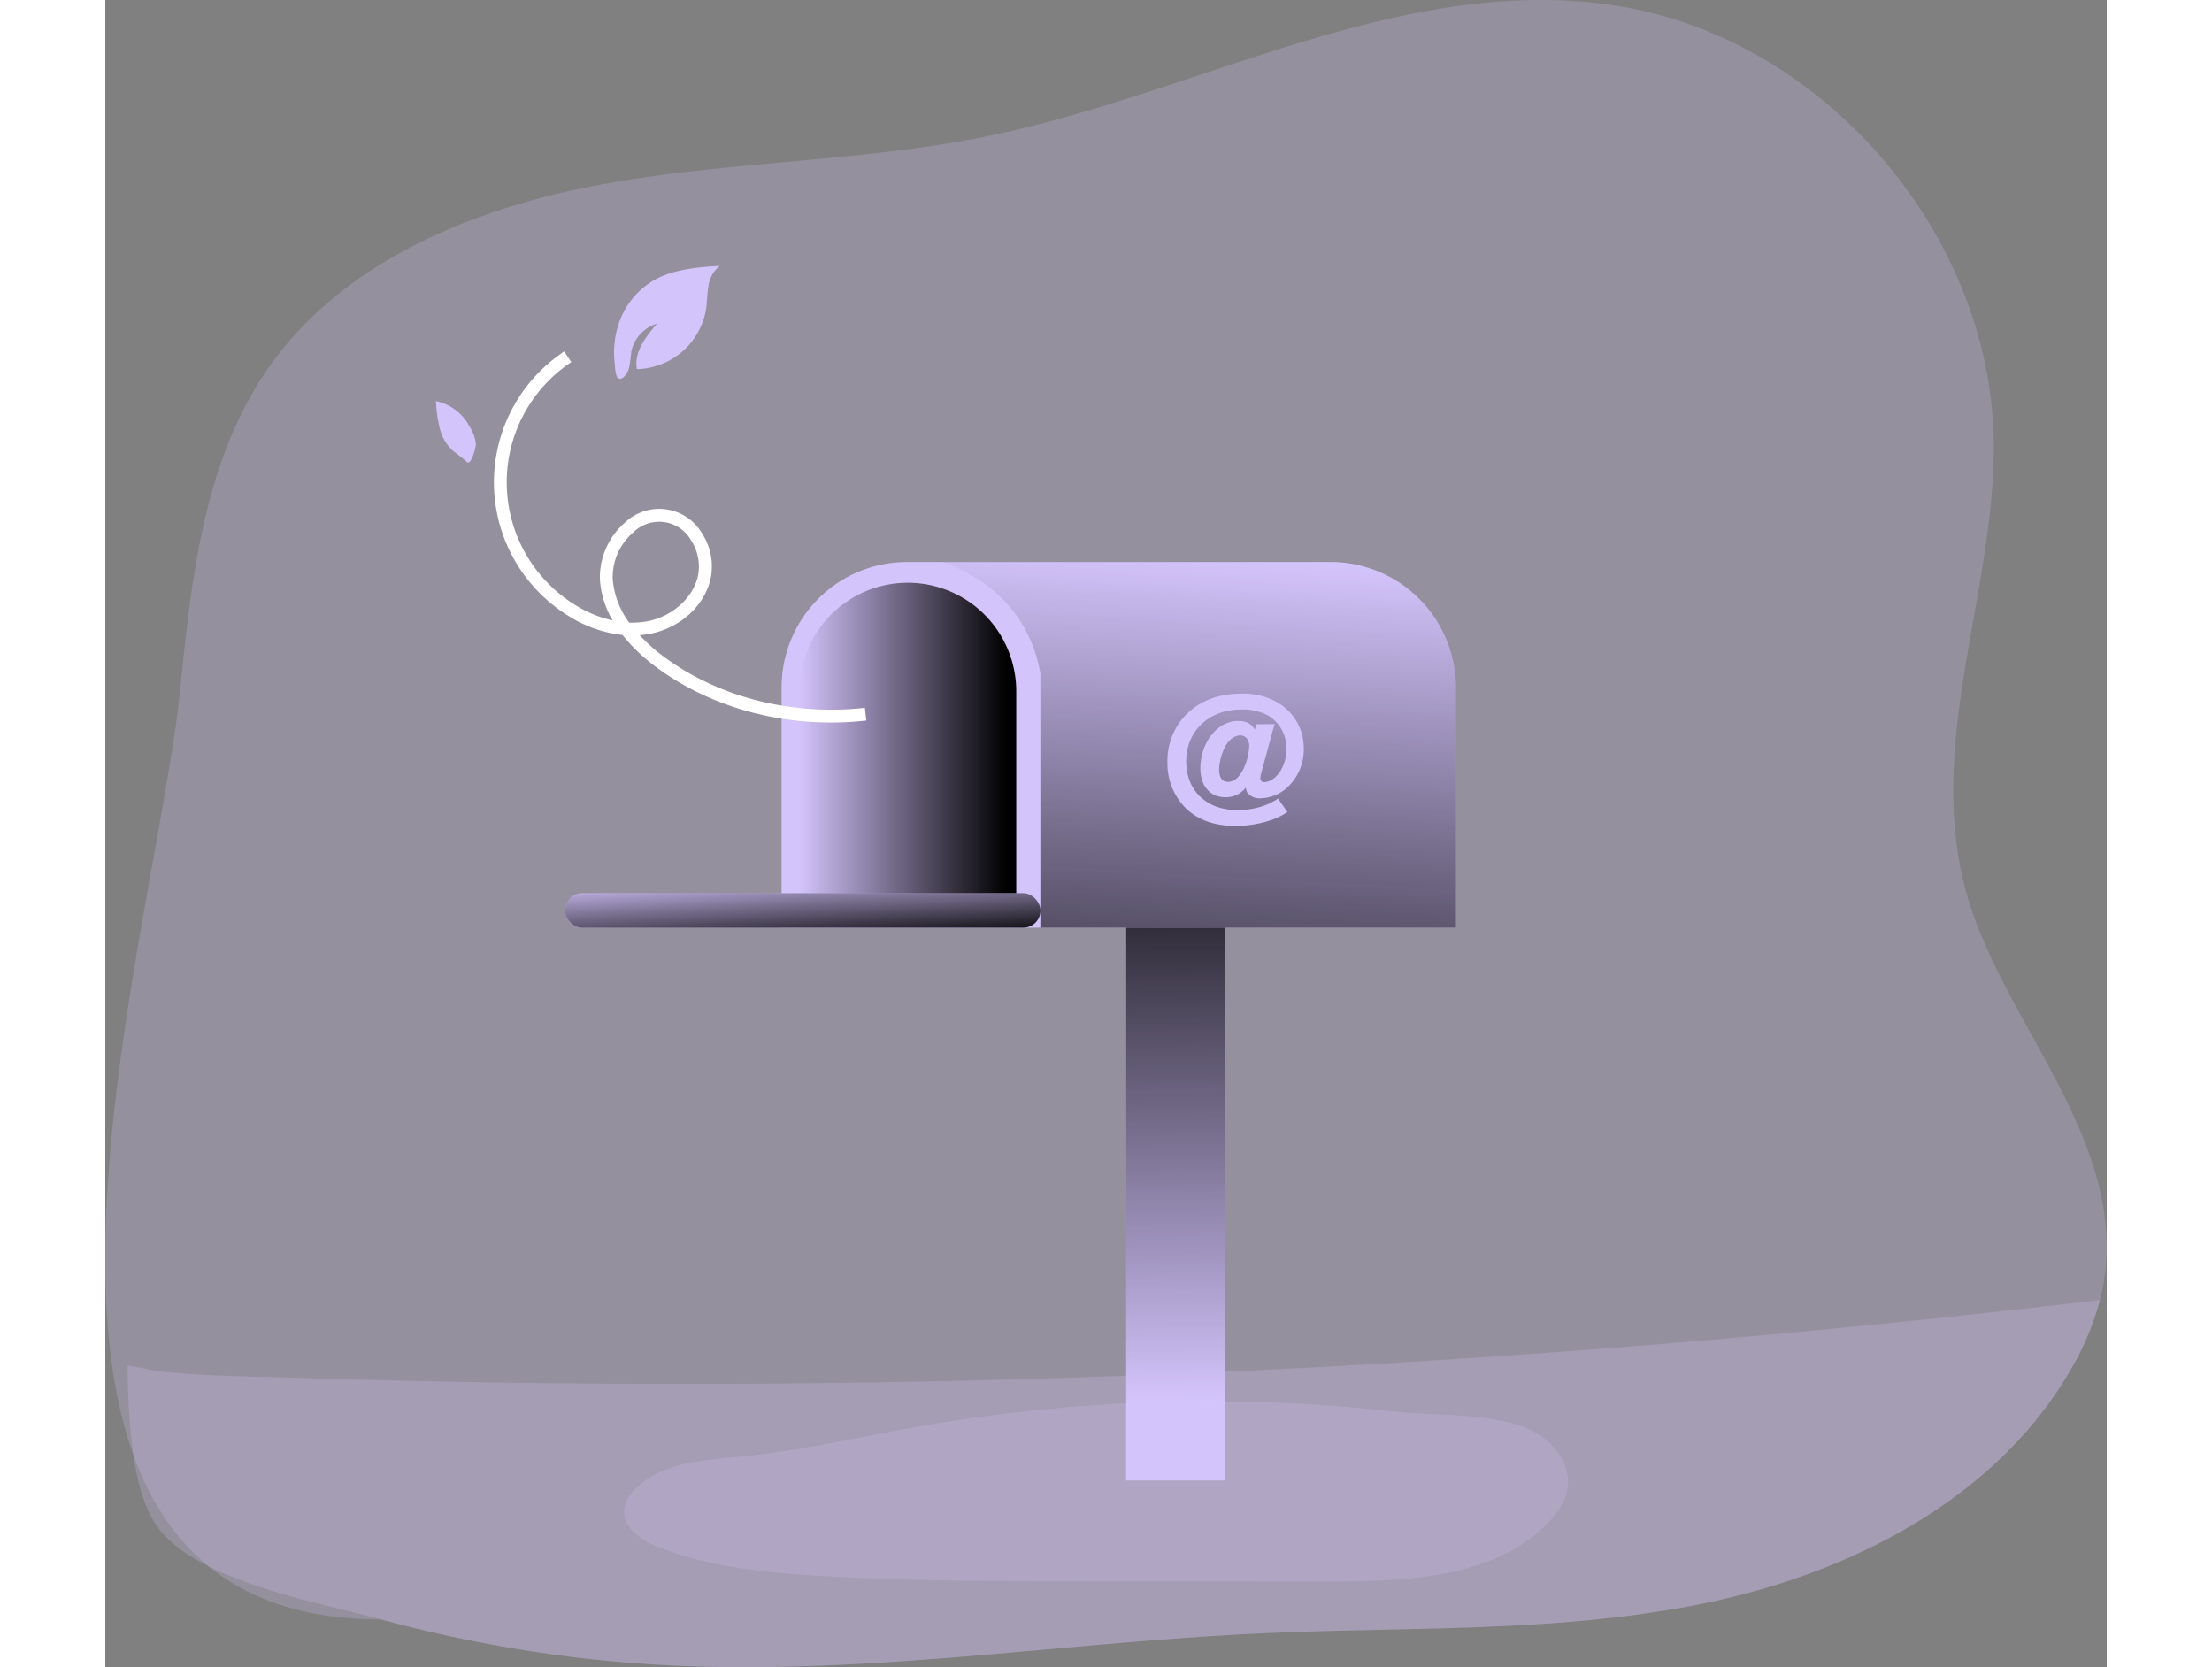<svg id="Layer_1" data-name="Layer 1" xmlns="http://www.w3.org/2000/svg" xmlns:xlink="http://www.w3.org/1999/xlink" viewBox="0 0 544.16 453.28" width="406" height="306" class="illustration styles_illustrationTablet__1DWOa"><rect x="0" y="0" width="544.16" height="453.28" fill="#808080" stroke="none"/><defs><linearGradient id="linear-gradient" x1="291.64" y1="380.92" x2="289.63" y2="204.96" gradientUnits="userSpaceOnUse"><stop offset="0" stop-color="#010101" stop-opacity="0"></stop><stop offset="0.95" stop-color="#010101"></stop></linearGradient><linearGradient id="linear-gradient-2" x1="188.63" y1="205.15" x2="247.68" y2="205.15" xlink:href="#linear-gradient"></linearGradient><linearGradient id="linear-gradient-3" x1="312.7" y1="161.49" x2="302" y2="343.42" xlink:href="#linear-gradient"></linearGradient><linearGradient id="linear-gradient-4" x1="188.98" y1="236.28" x2="190.32" y2="259.03" xlink:href="#linear-gradient"></linearGradient></defs><title>Inbox Empty</title><path d="M556.11,354.92a53.22,53.22,0,0,1-1.56,8.7,74.63,74.63,0,0,1-7.86,18.78c-20.07,35-59.37,55.27-98.92,63.54s-80.38,6.47-120.73,8.32c-54.5,2.47-108.86,11.61-163.36,8.62A368.92,368.92,0,0,1,87.26,450.5c-120.37,0-61.52-183.82-54.6-253.51,3-30,6.48-61.49,23.61-86.33,20.27-29.37,56.16-44,91.27-50.4s71.24-6,106.16-13.37c57-12,112.19-44.27,169.74-35.07,56.45,9,102.26,62.77,102.23,119.94,0,40.13-18.21,80-7.76,120C527,286.45,559.61,317.17,556.11,354.92Z" transform="translate(-12.22 -10.2)" fill="#d4c4fc" opacity="0.24" style="isolation: isolate;"></path><path d="M554.55,363.62a74.63,74.63,0,0,1-7.86,18.78c-20.07,35-59.37,55.27-98.92,63.54s-80.38,6.47-120.73,8.32c-54.5,2.47-108.86,11.61-163.36,8.62A368.92,368.92,0,0,1,87.26,450.5c-16.73-4.56-51.3-10.5-61.42-26-6.33-9.67-7.37-27.79-7.58-43.06,3.79.6,7.55,1.5,10.85,1.81,11.2,1.08,22.54,1.15,33.77,1.5q35.68,1.14,71.41,1.53,142.22,1.51,284.23-9.36Q486.65,371.68,554.55,363.62Z" transform="translate(-12.22 -10.2)" fill="#d4c4fc" opacity="0.24" style="isolation: isolate;"></path><rect x="277.56" y="237.48" width="26.76" height="165.03" fill="#d4c4fc"></rect><rect x="277.56" y="237.48" width="26.76" height="165.03" fill="url(#linear-gradient)"></rect><path d="M379.45,197v65.4H196.1V197A34.08,34.08,0,0,1,230.23,163h115.1A34.11,34.11,0,0,1,379.45,197Z" transform="translate(-12.22 -10.2)" fill="#d4c4fc"></path><path d="M218.15,158.44h0A29.52,29.52,0,0,1,247.68,188v63.9a0,0,0,0,1,0,0h-59a0,0,0,0,1,0,0V188A29.52,29.52,0,0,1,218.15,158.44Z" fill="url(#linear-gradient-2)"></path><path d="M379.46,197V262.4h-113V193.19c-3.37-18.09-16.1-26.4-26.57-30.23H345.34A34.1,34.1,0,0,1,379.46,197Z" transform="translate(-12.22 -10.2)" fill="url(#linear-gradient-3)"></path><rect x="125.02" y="242.83" width="129.25" height="9.39" rx="4.69" fill="#d4c4fc"></rect><rect x="125.02" y="242.83" width="129.25" height="9.39" rx="4.69" fill="url(#linear-gradient-4)"></rect><path d="M232.27,398.24c-15.57,2.78-31,6.39-46.77,7.91-10.22,1-21.5,1.51-28.92,8.62a9.72,9.72,0,0,0-3.29,5.88c-.43,4.92,4.72,8.35,9.31,10.16,13.41,5.3,28,6.82,42.38,7.74,23.45,1.49,47,1.51,70.45,1.53l70,.07c20.66,0,43.6-.84,58.4-15.26,2.93-2.85,5.51-6.37,6-10.43.82-6.58-4.17-12.76-10.2-15.51-10.44-4.77-26.06-3.78-37.44-5-14.79-1.64-29.67-2.54-44.55-2.72A455.74,455.74,0,0,0,232.27,398.24Z" transform="translate(-12.22 -10.2)" fill="#d4c4fc" opacity="0.24" style="isolation: isolate;"></path><path d="M330.16,207.06c-.25.83-1,3.38-1.21,4.29l-2.5,9.26a5,5,0,0,0-.17,1.25,1,1,0,0,0,1.09,1,4.59,4.59,0,0,0,2.63-1.09c2-1.58,3.37-4.67,3.37-7.88a10.45,10.45,0,0,0-4.79-9.05,14.74,14.74,0,0,0-7.47-1.75c-8.8,0-15,5.83-15,14.09,0,8,5.54,13.27,13.93,13.27a22.46,22.46,0,0,0,6.38-.92,18.34,18.34,0,0,0,4.67-2.21l2.55,3.67a19.44,19.44,0,0,1-5.22,2.42,29.92,29.92,0,0,1-8.84,1.34c-5.88,0-10.47-1.67-13.77-5A17.17,17.17,0,0,1,301,217.49a18,18,0,0,1,5.08-13c3.84-3.84,8.89-5.72,15.35-5.72,9.72,0,16.65,6.26,16.65,15a14.09,14.09,0,0,1-4,10.05,11.22,11.22,0,0,1-7.8,3.42,4.11,4.11,0,0,1-3.59-1.62,3.09,3.09,0,0,1-.38-1.3,6.77,6.77,0,0,1-5.59,2.63c-4.13,0-6.76-3.09-6.76-7.84,0-7,4.64-12.89,10.18-12.89,2.34,0,3.51.58,4.63,2.34l.42-1.46Zm-8.59,12.39a15.52,15.52,0,0,0,1.67-6.43c0-1.71-1-2.88-2.42-2.88s-3.05,1.05-4.09,3a14.46,14.46,0,0,0-1.67,6.25c0,2.21.84,3.38,2.42,3.38S320.48,221.57,321.57,219.45Z" transform="translate(-12.22 -10.2)" fill="#d4c4fc"></path><path d="M209.55,206.64c-17.47,0-34.4-5.3-47.55-15.07a48.68,48.68,0,0,1-9.16-8.73A34.33,34.33,0,0,1,138.73,178,42.67,42.67,0,0,1,137,105.76l1.92,2.9A39.18,39.18,0,0,0,140.51,175a32.39,32.39,0,0,0,9.66,3.89,25,25,0,0,1-3.46-11.12,19.65,19.65,0,0,1,6.74-15.43,13.49,13.49,0,0,1,21,2.85,16.41,16.41,0,0,1,2.36,12.29c-1.61,7.33-8.16,13.36-16.31,15a24.61,24.61,0,0,1-3,.41,48.16,48.16,0,0,0,6.61,5.88c14.84,11,34.76,16.08,54.63,13.87l.38,3.46A84.81,84.81,0,0,1,209.55,206.64Zm-54.88-27.16a24,24,0,0,0,5.11-.4c6.71-1.35,12.29-6.41,13.59-12.32a13.07,13.07,0,0,0-1.88-9.66,10,10,0,0,0-15.77-2.1,16,16,0,0,0-5.54,12.59A22.8,22.8,0,0,0,154.67,179.48Z" transform="translate(-12.22 -10.2)" fill="#fff"></path><path d="M151.68,98.61a21.57,21.57,0,0,1,9.06-11.83c5.46-3.37,12.16-3.88,18.56-4.31A8.49,8.49,0,0,0,176.21,88c-.39,2.14-.35,4.34-.68,6.49a19.55,19.55,0,0,1-18.78,16.07c-.85-4.59,2.41-8.82,5.47-12.35a10,10,0,0,0-7,7.71,39.61,39.61,0,0,1-.63,4.5c-.28.93-1.53,3.18-2.81,2.7-.93-.35-1-3.75-1.11-4.6A25,25,0,0,1,151.68,98.61Z" transform="translate(-12.22 -10.2)" fill="#d4c4fc"></path><path d="M102.13,119.25a37.48,37.48,0,0,0,1,7.32,12.56,12.56,0,0,0,3.68,6.28,41.52,41.52,0,0,1,3.66,2.89.52.52,0,0,0,.27.2c1.15.3,2.27-4.27,2.25-5.06a11.59,11.59,0,0,0-1.81-4.86A13.31,13.31,0,0,0,102.13,119.25Z" transform="translate(-12.22 -10.2)" fill="#d4c4fc"></path></svg>